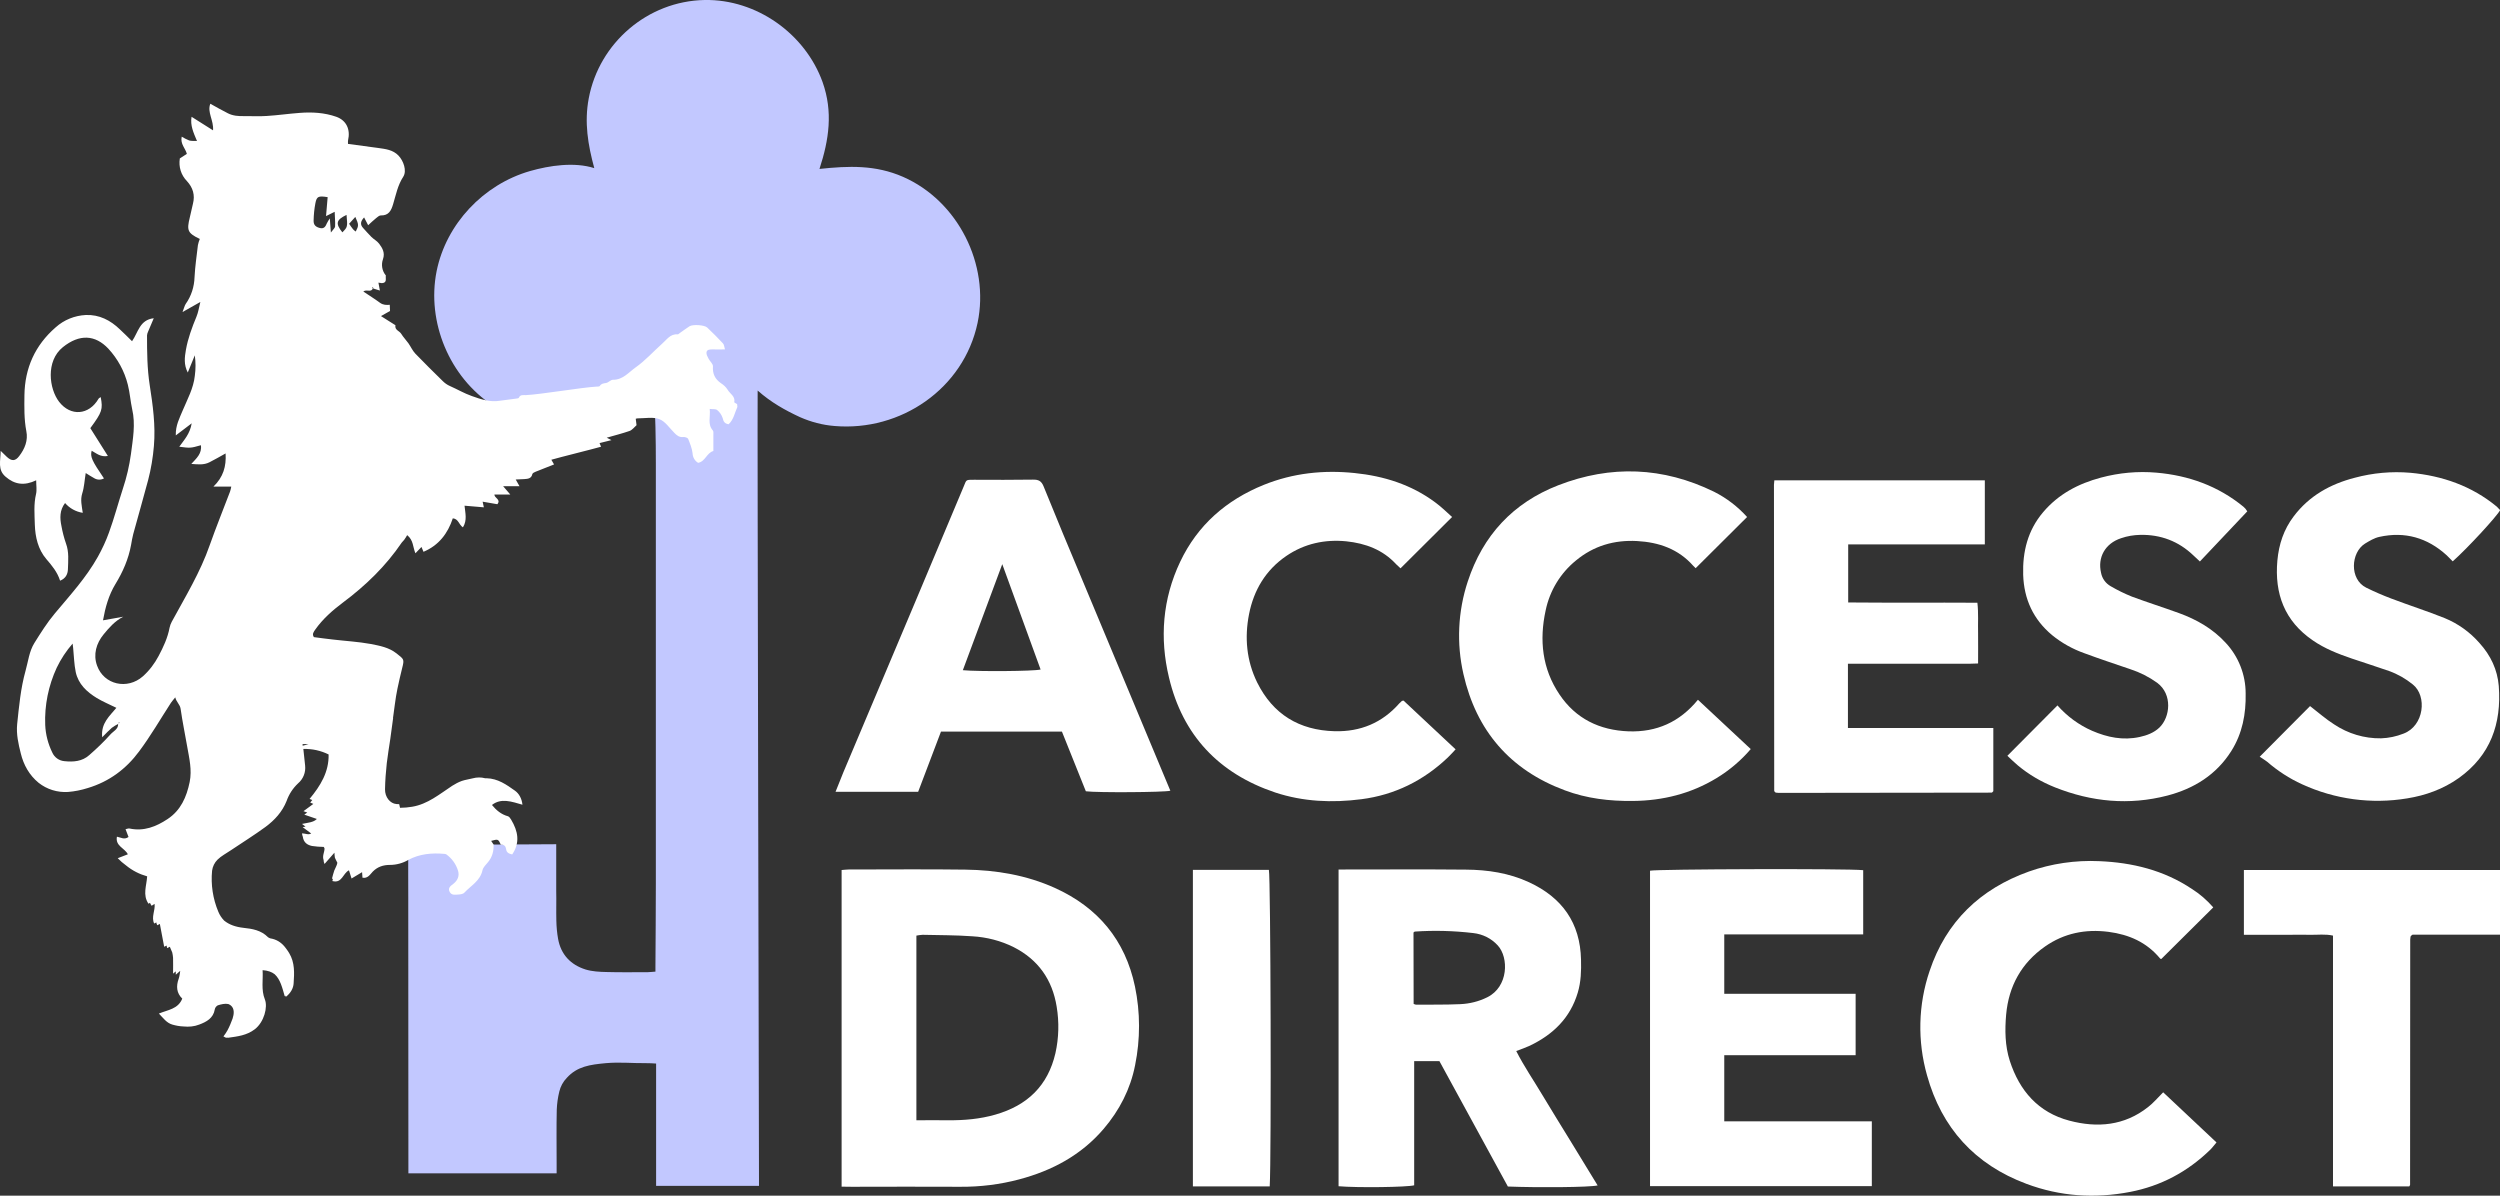 <svg width="115" height="55" viewBox="0 0 115 55" fill="none" xmlns="http://www.w3.org/2000/svg">
<rect x="0" y="0" width="115" height="55" fill="#333333" stroke="none"/>
<g clip-path="url(#clip0)">
<path d="M48.849 33.654H43.285L42.235 36.423H38.435C38.559 36.108 38.671 35.824 38.789 35.539C39.9 32.906 41.012 30.266 42.124 27.633C42.863 25.884 43.589 24.134 44.328 22.384C44.465 22.063 44.409 22.069 44.806 22.069C45.707 22.075 46.614 22.075 47.514 22.063C47.769 22.057 47.905 22.125 48.005 22.372C48.601 23.843 49.209 25.308 49.824 26.767C50.458 28.294 51.097 29.821 51.737 31.348C52.439 33.023 53.134 34.699 53.836 36.374C53.557 36.448 50.458 36.467 49.949 36.399L48.849 33.654ZM46.104 25.951L44.291 30.829C44.986 30.897 47.551 30.878 47.868 30.798L46.104 25.951Z" fill="white"/>
<path d="M81.62 22.094H91.302V25.043H85.017V27.713C86.992 27.732 88.967 27.713 90.96 27.726C91.016 28.214 90.979 28.672 90.992 29.129C90.998 29.58 90.992 30.025 90.992 30.52C90.482 30.545 89.986 30.526 89.483 30.532C88.992 30.532 88.495 30.532 88.004 30.532H85.005V33.487H91.693V36.393C91.668 36.417 91.656 36.43 91.65 36.442C91.638 36.448 91.625 36.461 91.619 36.461C88.352 36.467 85.086 36.473 81.819 36.473C81.776 36.473 81.726 36.467 81.683 36.461C81.664 36.448 81.651 36.43 81.633 36.417C81.627 36.405 81.614 36.393 81.614 36.38C81.608 31.688 81.608 26.99 81.602 22.298C81.602 22.248 81.614 22.193 81.62 22.094Z" fill="white"/>
<path d="M66.796 23.782L64.424 26.143C64.368 26.094 64.294 26.026 64.219 25.951C63.605 25.284 62.81 24.993 61.934 24.901C60.94 24.802 60.003 25.006 59.17 25.574C58.22 26.224 57.674 27.145 57.456 28.251C57.245 29.327 57.338 30.39 57.829 31.392C58.556 32.857 59.76 33.592 61.394 33.636C62.58 33.666 63.58 33.252 64.368 32.356C64.406 32.319 64.443 32.282 64.486 32.245C64.493 32.238 64.511 32.238 64.561 32.226L66.958 34.47C66.834 34.6 66.722 34.73 66.598 34.847C65.48 35.91 64.157 36.566 62.623 36.764C61.282 36.937 59.953 36.881 58.661 36.455C56.059 35.583 54.401 33.815 53.774 31.169C53.339 29.358 53.476 27.553 54.289 25.84C55.09 24.153 56.407 23.003 58.133 22.304C59.481 21.76 60.884 21.612 62.313 21.76C63.654 21.896 64.927 22.292 66.026 23.114C66.306 23.318 66.554 23.565 66.796 23.782Z" fill="white"/>
<path d="M80.366 23.782L78 26.137C77.963 26.1 77.925 26.069 77.888 26.026C77.205 25.253 76.311 24.944 75.305 24.888C74.255 24.832 73.311 25.105 72.491 25.785C71.777 26.366 71.287 27.175 71.1 28.078C70.802 29.444 70.939 30.761 71.734 31.942C72.485 33.061 73.578 33.592 74.919 33.642C76.199 33.685 77.261 33.221 78.105 32.189L80.534 34.458C80.086 34.983 79.552 35.434 78.962 35.793C77.782 36.51 76.491 36.831 75.112 36.844C74.038 36.856 72.988 36.733 71.982 36.355C69.455 35.416 67.908 33.605 67.318 31.008C66.995 29.599 67.064 28.121 67.517 26.749C68.213 24.628 69.597 23.133 71.678 22.323C74.1 21.383 76.503 21.476 78.844 22.619C79.422 22.91 79.937 23.306 80.366 23.782Z" fill="white"/>
<path d="M103.946 34.81L106.262 32.48C106.653 32.782 106.989 33.079 107.368 33.32C108.007 33.747 108.759 33.975 109.529 33.963C109.883 33.951 110.23 33.877 110.56 33.747C111.51 33.394 111.659 32.016 110.988 31.484C110.659 31.218 110.293 31.008 109.895 30.866C109.33 30.668 108.759 30.489 108.194 30.297C107.56 30.081 106.939 29.84 106.386 29.456C105.088 28.566 104.623 27.311 104.759 25.785C104.828 25.037 105.051 24.357 105.511 23.751C106.225 22.805 107.194 22.267 108.318 21.977C109.15 21.754 110.013 21.674 110.876 21.748C112.348 21.884 113.696 22.354 114.845 23.299C114.901 23.355 114.956 23.411 115.006 23.466C114.869 23.738 113.509 25.216 112.826 25.822C112.733 25.729 112.64 25.63 112.547 25.543C111.659 24.734 110.622 24.437 109.448 24.697C109.218 24.746 108.995 24.882 108.79 25.006C108.138 25.414 108.063 26.644 108.846 27.033C109.224 27.219 109.609 27.386 110.001 27.534C110.814 27.843 111.646 28.109 112.448 28.43C113.069 28.684 113.621 29.079 114.062 29.586C114.571 30.149 114.882 30.804 114.944 31.558C115.074 33.289 114.565 34.748 113.1 35.793C112.385 36.3 111.578 36.59 110.727 36.726C109.088 36.998 107.405 36.77 105.896 36.077C105.312 35.812 104.772 35.459 104.287 35.039C104.176 34.958 104.064 34.884 103.946 34.81Z" fill="white"/>
<path d="M103.375 23.522L101.195 25.828C101.089 25.729 100.996 25.642 100.897 25.55C100.214 24.894 99.388 24.585 98.45 24.604C98.152 24.61 97.854 24.659 97.568 24.758C96.835 24.999 96.481 25.642 96.649 26.353C96.699 26.613 96.86 26.835 97.09 26.965C97.407 27.151 97.736 27.311 98.077 27.448C98.791 27.713 99.518 27.942 100.232 28.202C101.046 28.498 101.785 28.919 102.381 29.568C102.971 30.198 103.3 31.033 103.3 31.898C103.319 32.838 103.151 33.734 102.642 34.544C101.952 35.638 100.928 36.275 99.698 36.597C97.934 37.054 96.214 36.887 94.531 36.219C93.91 35.972 93.326 35.632 92.817 35.206C92.662 35.076 92.519 34.934 92.339 34.767L94.643 32.449C95.084 32.949 95.63 33.351 96.239 33.617C96.941 33.92 97.661 34.068 98.425 33.901C98.76 33.827 99.077 33.71 99.332 33.469C99.829 32.993 99.947 31.942 99.232 31.41C98.854 31.138 98.438 30.928 98.003 30.786C97.295 30.545 96.587 30.31 95.885 30.05C95.345 29.858 94.842 29.58 94.395 29.215C93.531 28.492 93.103 27.565 93.066 26.44C93.035 25.37 93.277 24.394 93.985 23.559C94.687 22.731 95.6 22.248 96.643 21.97C97.475 21.748 98.338 21.667 99.195 21.742C100.679 21.871 102.033 22.354 103.201 23.312C103.232 23.337 103.263 23.367 103.288 23.398C103.319 23.435 103.35 23.479 103.375 23.522Z" fill="white"/>
<path d="M38.714 54.586V40.021C38.82 40.015 38.925 39.997 39.031 39.997C40.819 39.997 42.614 39.978 44.403 40.003C45.825 40.021 47.216 40.256 48.52 40.843C50.507 41.74 51.762 43.248 52.209 45.381C52.457 46.574 52.457 47.804 52.215 48.997C51.998 50.104 51.495 51.075 50.768 51.928C49.737 53.133 48.402 53.85 46.88 54.252C45.999 54.487 45.086 54.598 44.173 54.592C42.508 54.58 40.844 54.592 39.18 54.592L38.714 54.586ZM42.154 51.532C42.651 51.532 43.136 51.526 43.614 51.532C44.353 51.538 45.08 51.476 45.788 51.272C47.253 50.852 48.203 49.949 48.551 48.441C48.706 47.742 48.725 47.019 48.607 46.308C48.408 45.072 47.762 44.145 46.632 43.57C46.036 43.273 45.384 43.106 44.719 43.069C43.962 43.013 43.198 43.02 42.44 43.001C42.347 43.007 42.248 43.02 42.154 43.038V51.532Z" fill="white"/>
<path d="M61.574 39.997H61.891C63.735 39.997 65.586 39.984 67.43 40.003C68.43 40.009 69.417 40.157 70.337 40.584C71.858 41.289 72.69 42.451 72.727 44.145C72.74 44.652 72.727 45.158 72.578 45.659C72.231 46.828 71.442 47.588 70.374 48.101C70.188 48.188 69.989 48.256 69.747 48.348C70.107 49.059 70.56 49.715 70.964 50.395C71.386 51.093 71.808 51.785 72.237 52.478C72.653 53.158 73.069 53.838 73.491 54.53C73.119 54.617 70.765 54.635 69.362 54.58L66.213 48.812H65.052V54.524C64.729 54.611 62.462 54.642 61.574 54.567V39.997ZM65.027 46.178C65.064 46.197 65.101 46.209 65.139 46.216C65.816 46.209 66.499 46.222 67.175 46.191C67.604 46.172 68.026 46.067 68.411 45.876C69.393 45.393 69.411 44.046 68.896 43.489C68.604 43.168 68.206 42.97 67.772 42.921C66.877 42.816 65.977 42.791 65.076 42.853C65.064 42.853 65.058 42.871 65.021 42.896L65.027 46.178Z" fill="white"/>
<path d="M86.104 51.575V54.561H75.901V40.052C76.18 39.978 84.968 39.947 85.707 40.028V42.983H79.316V45.715H85.359V48.54H79.316V51.581H86.104V51.575Z" fill="white"/>
<path d="M101.81 41.74L99.419 44.114C99.406 44.108 99.375 44.108 99.363 44.089C98.748 43.347 97.941 42.989 96.991 42.865C95.929 42.729 94.948 42.927 94.072 43.539C92.985 44.299 92.401 45.362 92.283 46.667C92.221 47.378 92.227 48.101 92.451 48.8C92.898 50.178 93.761 51.173 95.19 51.55C96.475 51.891 97.723 51.785 98.81 50.926C99.059 50.734 99.263 50.487 99.506 50.246L101.959 52.552C101.841 52.688 101.754 52.812 101.648 52.91C100.617 53.906 99.4 54.555 97.99 54.827C96.363 55.142 94.767 55.037 93.215 54.456C90.843 53.572 89.315 51.884 88.644 49.467C88.197 47.891 88.234 46.216 88.762 44.664C89.52 42.395 91.085 40.893 93.333 40.089C94.364 39.725 95.463 39.564 96.556 39.613C98.084 39.675 99.537 40.028 100.829 40.893C101.195 41.122 101.524 41.412 101.81 41.74Z" fill="white"/>
<path d="M110.827 54.573H107.318V43.038C106.958 42.958 106.616 43.007 106.275 43.001C105.939 42.989 105.61 43.001 105.275 43.001H103.219V40.021H115V42.995H110.976C110.945 43.013 110.92 43.038 110.895 43.063C110.889 43.075 110.883 43.087 110.883 43.1C110.876 43.143 110.87 43.18 110.87 43.224C110.87 46.982 110.864 50.741 110.864 54.499C110.864 54.518 110.852 54.53 110.827 54.573Z" fill="white"/>
<path d="M58.407 54.573H54.873V40.015H58.369C58.45 40.343 58.487 53.238 58.407 54.573Z" fill="white"/>
<path d="M18.78 38.871C18.773 38.902 18.78 41.239 18.78 41.264C18.78 45.344 18.78 49.418 18.786 53.498C18.786 53.652 18.786 53.807 18.786 53.974H25.605V53.535C25.605 52.706 25.592 51.872 25.611 51.044C25.623 50.765 25.66 50.487 25.729 50.209C25.785 49.974 25.903 49.758 26.07 49.585C26.549 49.053 27.139 48.973 27.871 48.905C28.511 48.849 29.07 48.911 29.709 48.905C29.859 48.905 29.989 48.911 30.181 48.923V54.549H34.914C34.914 54.37 34.833 18.614 34.852 17.965C35.466 18.509 36.118 18.873 36.801 19.189C37.305 19.411 37.839 19.553 38.391 19.596C41.428 19.856 44.328 17.884 44.968 14.855C45.533 12.166 44.067 9.242 41.54 8.135C40.267 7.579 39.043 7.628 37.696 7.771C38.137 6.423 38.323 5.143 37.839 3.777C37.038 1.552 34.802 -0.043 32.411 5.1391e-06C29.79 0.049 27.561 1.978 27.083 4.519C26.872 5.632 27.045 6.658 27.337 7.734C26.424 7.443 25.282 7.61 24.375 7.87C22.239 8.488 20.525 10.293 20.084 12.475C19.618 14.806 20.674 17.352 22.68 18.657C23.561 19.232 24.567 19.325 25.598 19.281C25.89 19.269 29.461 18.762 29.523 18.7C29.734 18.484 29.921 18.249 30.082 18.002C30.15 19.108 30.169 20.215 30.169 21.321C30.169 27.763 30.169 34.198 30.169 40.639C30.169 41.913 30.157 43.187 30.15 44.46C30.15 44.528 30.15 44.596 30.15 44.695C30.02 44.701 29.908 44.72 29.803 44.72C29.169 44.72 28.536 44.732 27.902 44.713C27.579 44.707 27.238 44.689 26.934 44.596C26.25 44.38 25.803 43.91 25.673 43.193C25.623 42.914 25.598 42.636 25.592 42.352C25.58 41.895 25.598 41.437 25.586 40.98V38.834L18.78 38.871Z" fill="#C2C8FF"/>
<path d="M33.907 18.589C33.864 18.558 33.777 18.521 33.777 18.502C33.833 18.224 33.572 18.113 33.467 17.921C33.392 17.804 33.286 17.705 33.169 17.631C32.889 17.439 32.771 17.192 32.796 16.852C32.802 16.741 32.659 16.623 32.597 16.506C32.547 16.413 32.485 16.302 32.498 16.209C32.516 16.073 32.659 16.073 32.777 16.073C32.945 16.079 33.119 16.073 33.349 16.073C33.311 15.955 33.311 15.85 33.255 15.795C33.02 15.541 32.777 15.3 32.529 15.065C32.405 14.948 31.871 14.911 31.715 15.01C31.566 15.102 31.43 15.214 31.281 15.312C31.243 15.337 31.206 15.38 31.175 15.38C30.827 15.35 30.666 15.634 30.448 15.819C30.045 16.178 29.678 16.592 29.238 16.901C28.921 17.124 28.654 17.476 28.194 17.47C28.089 17.47 27.989 17.6 27.877 17.618C27.759 17.637 27.66 17.643 27.592 17.754C27.573 17.785 27.486 17.785 27.43 17.785C26.766 17.822 24.866 18.144 24.195 18.175C24.071 18.181 23.934 18.138 23.866 18.298C23.853 18.323 23.791 18.329 23.748 18.335C23.499 18.372 23.245 18.397 22.996 18.434C22.543 18.509 22.133 18.372 21.704 18.218C21.351 18.094 21.04 17.909 20.705 17.761C20.574 17.705 20.462 17.625 20.363 17.526C19.941 17.111 19.519 16.697 19.109 16.271C18.978 16.135 18.898 15.949 18.786 15.789C18.68 15.64 18.55 15.51 18.457 15.356C18.376 15.22 18.146 15.183 18.19 14.96L17.525 14.54L17.941 14.305C17.935 14.212 17.935 14.113 17.929 14.021C17.773 14.033 17.631 14.033 17.488 13.934C17.246 13.755 16.985 13.594 16.712 13.409C16.873 13.291 17.072 13.47 17.152 13.266L17.475 13.365L17.407 13.001L17.569 13.025C17.823 13.007 17.724 12.809 17.749 12.673C17.575 12.463 17.525 12.178 17.618 11.919C17.718 11.628 17.593 11.412 17.438 11.208C17.345 11.084 17.196 11.01 17.084 10.899C16.954 10.769 16.836 10.633 16.712 10.497C16.544 10.324 16.594 10.169 16.749 10.002L16.935 10.361C17.072 10.237 17.177 10.132 17.302 10.033C17.364 9.984 17.444 9.91 17.513 9.91C17.885 9.922 17.997 9.681 18.084 9.39C18.214 8.958 18.295 8.519 18.55 8.129C18.724 7.857 18.562 7.4 18.332 7.159C18.072 6.887 17.736 6.856 17.395 6.806C16.935 6.744 16.476 6.683 16.01 6.621C16.004 6.565 16.004 6.516 16.01 6.46C16.128 5.953 15.935 5.539 15.47 5.372C14.923 5.18 14.358 5.149 13.787 5.193C13.277 5.23 12.774 5.304 12.265 5.335C11.924 5.36 11.576 5.335 11.228 5.341C10.967 5.347 10.713 5.329 10.483 5.211C10.21 5.075 9.942 4.921 9.675 4.772C9.52 5.162 9.837 5.533 9.8 5.996L8.812 5.372C8.744 5.768 8.899 6.101 9.061 6.485C8.912 6.479 8.8 6.491 8.7 6.46C8.582 6.411 8.471 6.355 8.359 6.287C8.284 6.627 8.533 6.825 8.595 7.078L8.272 7.288C8.21 7.672 8.328 8.055 8.601 8.333C8.874 8.63 8.98 8.976 8.874 9.378C8.818 9.582 8.787 9.798 8.731 10.002C8.582 10.602 8.632 10.726 9.191 10.991C9.154 11.084 9.123 11.177 9.104 11.276C9.048 11.764 8.974 12.252 8.949 12.747C8.936 13.186 8.8 13.619 8.545 13.977C8.489 14.058 8.471 14.169 8.396 14.354L9.216 13.891C9.148 14.169 9.117 14.379 9.036 14.571C8.831 15.065 8.645 15.566 8.551 16.098C8.495 16.431 8.446 16.771 8.638 17.136L8.961 16.345C9.005 16.66 9.005 16.975 8.961 17.291C8.899 17.866 8.62 18.366 8.402 18.886C8.26 19.232 8.073 19.566 8.086 20.029L8.818 19.473C8.738 19.961 8.471 20.233 8.247 20.549C8.75 20.616 8.769 20.616 9.241 20.48C9.297 20.858 9.042 21.08 8.8 21.34C9.11 21.364 9.377 21.395 9.632 21.266C9.874 21.142 10.116 21.006 10.377 20.858C10.414 21.451 10.272 21.946 9.818 22.384H10.638C10.626 22.459 10.607 22.539 10.582 22.613C10.272 23.429 9.942 24.245 9.651 25.067C9.216 26.322 8.527 27.448 7.899 28.604C7.856 28.69 7.819 28.777 7.8 28.875C7.713 29.339 7.514 29.766 7.297 30.174C7.111 30.526 6.868 30.848 6.57 31.113C5.862 31.738 4.782 31.503 4.465 30.619C4.279 30.106 4.428 29.593 4.769 29.178C5.018 28.875 5.285 28.566 5.67 28.369L4.738 28.535C4.844 27.942 4.999 27.38 5.31 26.866C5.651 26.31 5.912 25.716 6.03 25.061C6.061 24.894 6.086 24.727 6.129 24.567C6.353 23.738 6.595 22.916 6.813 22.088C6.949 21.569 7.036 21.043 7.08 20.511C7.16 19.566 7.03 18.638 6.887 17.717C6.769 16.951 6.763 16.19 6.763 15.43C6.769 15.374 6.781 15.319 6.806 15.269C6.887 15.071 6.974 14.874 7.073 14.639C6.421 14.713 6.359 15.288 6.074 15.696C5.881 15.504 5.701 15.325 5.515 15.152C5.08 14.731 4.564 14.466 3.95 14.49C3.434 14.515 2.944 14.713 2.559 15.059C1.608 15.887 1.143 16.932 1.124 18.175C1.118 18.731 1.105 19.281 1.211 19.831C1.298 20.258 1.143 20.641 0.882 20.981C0.702 21.216 0.54 21.222 0.317 21.018C0.236 20.944 0.161 20.87 0.031 20.74C0.025 21.21 -0.118 21.606 0.255 21.927C0.671 22.292 1.124 22.354 1.664 22.094C1.664 22.335 1.702 22.539 1.658 22.724C1.546 23.194 1.59 23.664 1.602 24.134C1.621 24.709 1.751 25.271 2.13 25.716C2.391 26.019 2.639 26.316 2.764 26.712C3.031 26.607 3.117 26.396 3.124 26.192C3.136 25.797 3.18 25.395 3.037 25.006C2.944 24.74 2.875 24.468 2.826 24.196C2.751 23.831 2.739 23.473 2.993 23.139C3.198 23.38 3.49 23.541 3.807 23.59C3.763 23.275 3.689 22.997 3.782 22.7C3.875 22.409 3.888 22.094 3.943 21.76C4.074 21.84 4.204 21.927 4.341 22.001C4.478 22.082 4.645 22.082 4.782 22.007C4.223 21.185 4.142 21.006 4.217 20.734C4.434 20.851 4.627 21.037 4.962 20.975L4.155 19.695C4.701 18.954 4.738 18.83 4.633 18.267C4.596 18.292 4.552 18.311 4.533 18.342C4.092 19.102 3.248 19.164 2.72 18.484C2.26 17.89 2.093 16.611 2.894 15.968C3.658 15.356 4.378 15.399 4.981 16.036C5.415 16.506 5.726 17.074 5.881 17.699C5.974 18.063 5.999 18.453 6.08 18.824C6.241 19.516 6.111 20.196 6.024 20.882C5.949 21.426 5.825 21.964 5.651 22.483C5.434 23.151 5.254 23.837 5.012 24.499C4.875 24.882 4.701 25.253 4.502 25.611C3.962 26.576 3.223 27.38 2.521 28.22C2.167 28.641 1.875 29.11 1.584 29.574C1.341 29.963 1.298 30.421 1.174 30.86C0.95 31.663 0.876 32.492 0.789 33.314C0.745 33.772 0.845 34.217 0.956 34.656C1.087 35.193 1.348 35.657 1.776 36.009C2.161 36.312 2.639 36.461 3.13 36.43C3.44 36.405 3.745 36.343 4.037 36.25C5.024 35.954 5.8 35.373 6.396 34.569C6.931 33.852 7.378 33.079 7.862 32.331C7.906 32.263 7.961 32.208 8.061 32.078C8.123 32.313 8.278 32.399 8.309 32.609C8.39 33.19 8.514 33.772 8.613 34.353C8.707 34.89 8.837 35.416 8.725 35.972C8.582 36.665 8.315 37.277 7.707 37.678C7.185 38.025 6.614 38.253 5.956 38.111C5.906 38.099 5.85 38.13 5.775 38.142L5.912 38.501C5.72 38.643 5.552 38.519 5.378 38.488C5.297 38.921 5.738 39.008 5.881 39.298L5.415 39.477C5.533 39.601 5.664 39.712 5.8 39.811C6.086 40.046 6.415 40.213 6.769 40.312C6.744 40.745 6.552 41.165 6.831 41.573L6.899 41.53C6.918 41.573 6.943 41.623 6.974 41.666L7.111 41.579C7.148 41.882 6.949 42.185 7.092 42.482L7.191 42.432C7.198 42.476 7.21 42.519 7.235 42.562L7.353 42.5C7.421 42.853 7.483 43.193 7.552 43.551L7.663 43.496C7.67 43.533 7.676 43.576 7.688 43.613L7.812 43.551L7.924 43.817C7.943 43.897 7.955 43.984 7.961 44.064C7.968 44.287 7.961 44.503 7.961 44.788L8.086 44.682C8.086 44.732 8.086 44.781 8.086 44.837L8.291 44.658C8.272 44.781 8.26 44.905 8.222 45.016C8.092 45.369 8.123 45.684 8.384 45.937C8.191 46.42 7.725 46.45 7.309 46.624C7.514 46.834 7.657 47.05 7.924 47.13C8.098 47.18 8.266 47.211 8.44 47.217C8.688 47.242 8.93 47.223 9.166 47.13C9.495 47.007 9.812 46.84 9.88 46.432C9.893 46.352 9.949 46.284 10.017 46.246C10.172 46.197 10.346 46.154 10.501 46.185C10.545 46.203 10.582 46.222 10.619 46.253C10.793 46.395 10.768 46.648 10.7 46.852C10.632 47.038 10.557 47.223 10.464 47.396C10.408 47.495 10.346 47.588 10.278 47.675C10.34 47.705 10.377 47.736 10.414 47.736C10.433 47.736 10.445 47.73 10.464 47.73C10.476 47.736 10.489 47.742 10.501 47.736C10.93 47.675 11.346 47.631 11.719 47.347C12.147 47.019 12.327 46.327 12.184 45.974C12.004 45.523 12.11 45.072 12.079 44.627C12.321 44.645 12.495 44.707 12.632 44.812C12.899 45.053 12.985 45.443 13.097 45.826C13.11 45.82 13.116 45.808 13.128 45.801C13.134 45.82 13.141 45.839 13.147 45.857C13.377 45.678 13.495 45.455 13.507 45.233C13.538 44.763 13.569 44.287 13.302 43.842C13.259 43.768 13.209 43.7 13.159 43.632C12.998 43.409 12.799 43.248 12.514 43.18C12.445 43.174 12.377 43.149 12.321 43.106C12.011 42.791 11.607 42.723 11.197 42.68C10.855 42.642 10.551 42.544 10.309 42.346C10.203 42.234 10.11 42.105 10.042 41.938C9.793 41.344 9.694 40.695 9.756 40.052C9.781 39.861 9.868 39.681 10.005 39.545C10.178 39.372 10.414 39.255 10.619 39.113C11.153 38.754 11.7 38.414 12.215 38.037C12.632 37.728 12.985 37.345 13.184 36.844C13.29 36.541 13.47 36.263 13.706 36.04C13.948 35.836 14.072 35.527 14.035 35.212C14.01 34.965 13.979 34.724 13.954 34.452C14.358 34.439 14.755 34.526 15.116 34.705C15.134 35.509 14.743 36.145 14.24 36.751L14.364 36.801C14.333 36.838 14.302 36.881 14.271 36.918L14.414 36.98L13.96 37.314L14.134 37.376C14.091 37.406 14.047 37.444 13.998 37.474L14.575 37.672C14.42 37.833 14.172 37.839 13.892 37.901L14.054 38.025C14.01 38.031 13.967 38.043 13.923 38.049L14.314 38.34C14.19 38.42 14.035 38.334 13.892 38.334C13.898 38.395 13.911 38.445 13.929 38.488C13.967 38.766 14.147 38.871 14.352 38.915C14.532 38.94 14.712 38.958 14.892 38.958C14.911 38.983 14.923 39.014 14.929 39.038C14.923 39.212 14.817 39.372 14.886 39.564C14.886 39.62 14.898 39.681 14.929 39.743L15.383 39.224C15.383 39.261 15.389 39.286 15.389 39.31C15.395 39.36 15.395 39.409 15.407 39.459C15.432 39.533 15.488 39.613 15.519 39.688C15.501 39.811 15.42 39.929 15.376 40.046C15.333 40.163 15.308 40.287 15.271 40.417C15.283 40.423 15.302 40.423 15.314 40.429C15.308 40.46 15.296 40.497 15.289 40.528C15.737 40.652 15.774 40.163 16.053 40.034C16.09 40.151 16.128 40.263 16.171 40.411L16.656 40.12C16.662 40.231 16.668 40.306 16.674 40.374C16.916 40.423 17.028 40.219 17.146 40.096C17.37 39.867 17.637 39.786 17.935 39.786C18.233 39.786 18.525 39.706 18.779 39.558C19.289 39.279 19.866 39.224 20.444 39.279C20.469 39.279 20.5 39.286 20.525 39.298C20.785 39.483 20.978 39.749 21.071 40.058C21.139 40.287 21.059 40.491 20.86 40.652C20.748 40.739 20.581 40.837 20.686 41.029C20.779 41.202 20.959 41.153 21.102 41.147C21.195 41.14 21.313 41.122 21.363 41.06C21.661 40.739 22.09 40.522 22.195 40.028C22.226 39.892 22.357 39.774 22.45 39.657C22.648 39.422 22.717 39.144 22.704 38.847C22.667 38.791 22.63 38.736 22.593 38.68C22.916 38.593 22.916 38.593 23.04 38.859C23.195 38.841 23.263 38.933 23.282 39.063C23.3 39.23 23.425 39.273 23.561 39.304C23.934 38.76 23.828 38.229 23.512 37.703C23.474 37.641 23.425 37.567 23.369 37.549C23.052 37.462 22.829 37.27 22.63 37.029C23.052 36.696 23.537 36.875 24.033 37.017C24.002 36.726 23.872 36.504 23.692 36.374C23.3 36.096 22.903 35.812 22.381 35.799C22.357 35.799 22.338 35.799 22.313 35.799C22.133 35.75 21.941 35.75 21.736 35.805C21.574 35.849 21.406 35.867 21.245 35.923C21.09 35.978 20.941 36.059 20.804 36.145C20.22 36.529 19.674 36.992 18.96 37.11C18.773 37.141 18.587 37.159 18.401 37.159C18.388 37.103 18.376 37.048 18.363 36.992C18.32 36.992 18.276 36.986 18.233 36.986C17.941 36.961 17.705 36.665 17.711 36.306C17.718 35.904 17.749 35.502 17.792 35.107C17.836 34.736 17.898 34.365 17.954 33.988C17.997 33.666 18.041 33.351 18.084 33.03C18.084 33.03 18.084 33.03 18.078 33.03C18.109 32.813 18.134 32.603 18.165 32.387C18.196 32.152 18.233 31.911 18.283 31.676C18.351 31.361 18.419 31.045 18.5 30.73C18.606 30.316 18.581 30.328 18.239 30.056C17.885 29.778 17.463 29.704 17.053 29.623C16.482 29.518 15.898 29.488 15.32 29.419C15.029 29.389 14.73 29.345 14.439 29.308C14.345 29.166 14.426 29.073 14.501 28.962C14.848 28.468 15.302 28.072 15.78 27.713C16.823 26.934 17.749 26.038 18.482 24.956C18.512 24.913 18.562 24.876 18.593 24.832C18.643 24.765 18.686 24.69 18.73 24.616C19.022 24.851 18.985 25.154 19.109 25.451L19.388 25.16L19.481 25.383C20.183 25.086 20.599 24.542 20.829 23.843C21.096 23.868 21.102 24.134 21.295 24.258C21.5 23.93 21.4 23.596 21.369 23.262L22.257 23.337L22.201 23.077L22.878 23.194C23.058 22.972 22.742 22.916 22.742 22.749H23.474L23.145 22.366H23.897L23.723 22.057C23.878 22.051 24.002 22.044 24.127 22.038C24.288 22.026 24.443 22.014 24.487 21.81C24.499 21.76 24.58 21.723 24.642 21.698C24.915 21.587 25.195 21.482 25.486 21.364L25.362 21.148C25.716 21.043 27.288 20.654 27.648 20.549L27.579 20.382L28.126 20.246L27.909 20.134C28.269 20.029 28.616 19.943 28.958 19.825C29.082 19.782 29.175 19.652 29.281 19.559C29.268 19.46 29.256 19.368 29.244 19.263C29.281 19.25 29.312 19.244 29.349 19.244C29.678 19.244 30.045 19.17 30.331 19.281C30.604 19.386 30.796 19.689 31.02 19.912C31.132 20.029 31.243 20.122 31.43 20.103C31.504 20.097 31.628 20.134 31.653 20.184C31.74 20.4 31.833 20.623 31.858 20.851C31.864 21.031 31.957 21.198 32.113 21.29C32.442 21.235 32.504 20.833 32.815 20.746C32.815 20.487 32.815 20.246 32.815 20.005C32.815 19.936 32.827 19.844 32.79 19.8C32.535 19.51 32.69 19.176 32.647 18.811C32.783 18.83 32.92 18.805 32.988 18.861C33.106 18.954 33.193 19.083 33.243 19.232C33.28 19.399 33.336 19.485 33.516 19.516C33.752 19.3 33.796 18.985 33.92 18.719L33.907 18.589ZM17.159 13.211L17.171 13.273L17.109 13.242L17.159 13.211ZM5.08 33.784C4.776 34.124 4.446 34.439 4.105 34.736C3.782 35.026 3.378 35.057 2.968 35.014C2.72 34.995 2.503 34.841 2.403 34.612C2.211 34.217 2.099 33.79 2.08 33.351C2.043 32.442 2.229 31.54 2.608 30.718C2.801 30.316 3.049 29.939 3.341 29.605C3.347 29.679 3.36 29.747 3.366 29.821C3.403 30.186 3.409 30.557 3.484 30.916C3.602 31.466 3.993 31.83 4.453 32.109C4.726 32.276 5.03 32.399 5.353 32.56C5.055 32.931 4.633 33.258 4.701 33.914C4.887 33.728 5.005 33.598 5.142 33.481C5.235 33.413 5.335 33.351 5.434 33.302C5.446 33.543 5.21 33.636 5.08 33.784ZM5.453 33.277C5.459 33.258 5.459 33.246 5.465 33.227L5.508 33.252L5.453 33.277ZM13.923 34.303C13.923 34.278 13.917 34.254 13.917 34.229C14.01 34.223 14.097 34.229 14.19 34.235C14.103 34.254 14.01 34.278 13.923 34.303ZM15.414 10.423C15.407 10.491 15.32 10.559 15.221 10.695C15.203 10.441 15.19 10.274 15.171 10.046C15.122 10.12 15.072 10.194 15.035 10.274C14.979 10.41 14.911 10.534 14.724 10.491C14.519 10.441 14.42 10.348 14.426 10.144C14.432 9.879 14.457 9.613 14.507 9.353C14.569 9.032 14.644 9.001 15.072 9.069C15.047 9.366 15.022 9.638 14.998 9.94L15.395 9.743C15.401 9.978 15.426 10.2 15.414 10.423ZM15.749 10.688C15.42 10.28 15.463 10.114 15.941 9.885C15.991 10.441 15.991 10.441 15.749 10.688ZM16.364 10.651C16.32 10.62 16.277 10.589 16.24 10.546C16.177 10.472 16.128 10.392 16.059 10.293L16.345 9.978C16.507 10.342 16.507 10.373 16.364 10.651Z" fill="white"/>
</g>
<defs>
<clipPath id="clip0">
<rect width="115" height="55" fill="white"/>
</clipPath>
</defs>
</svg>
